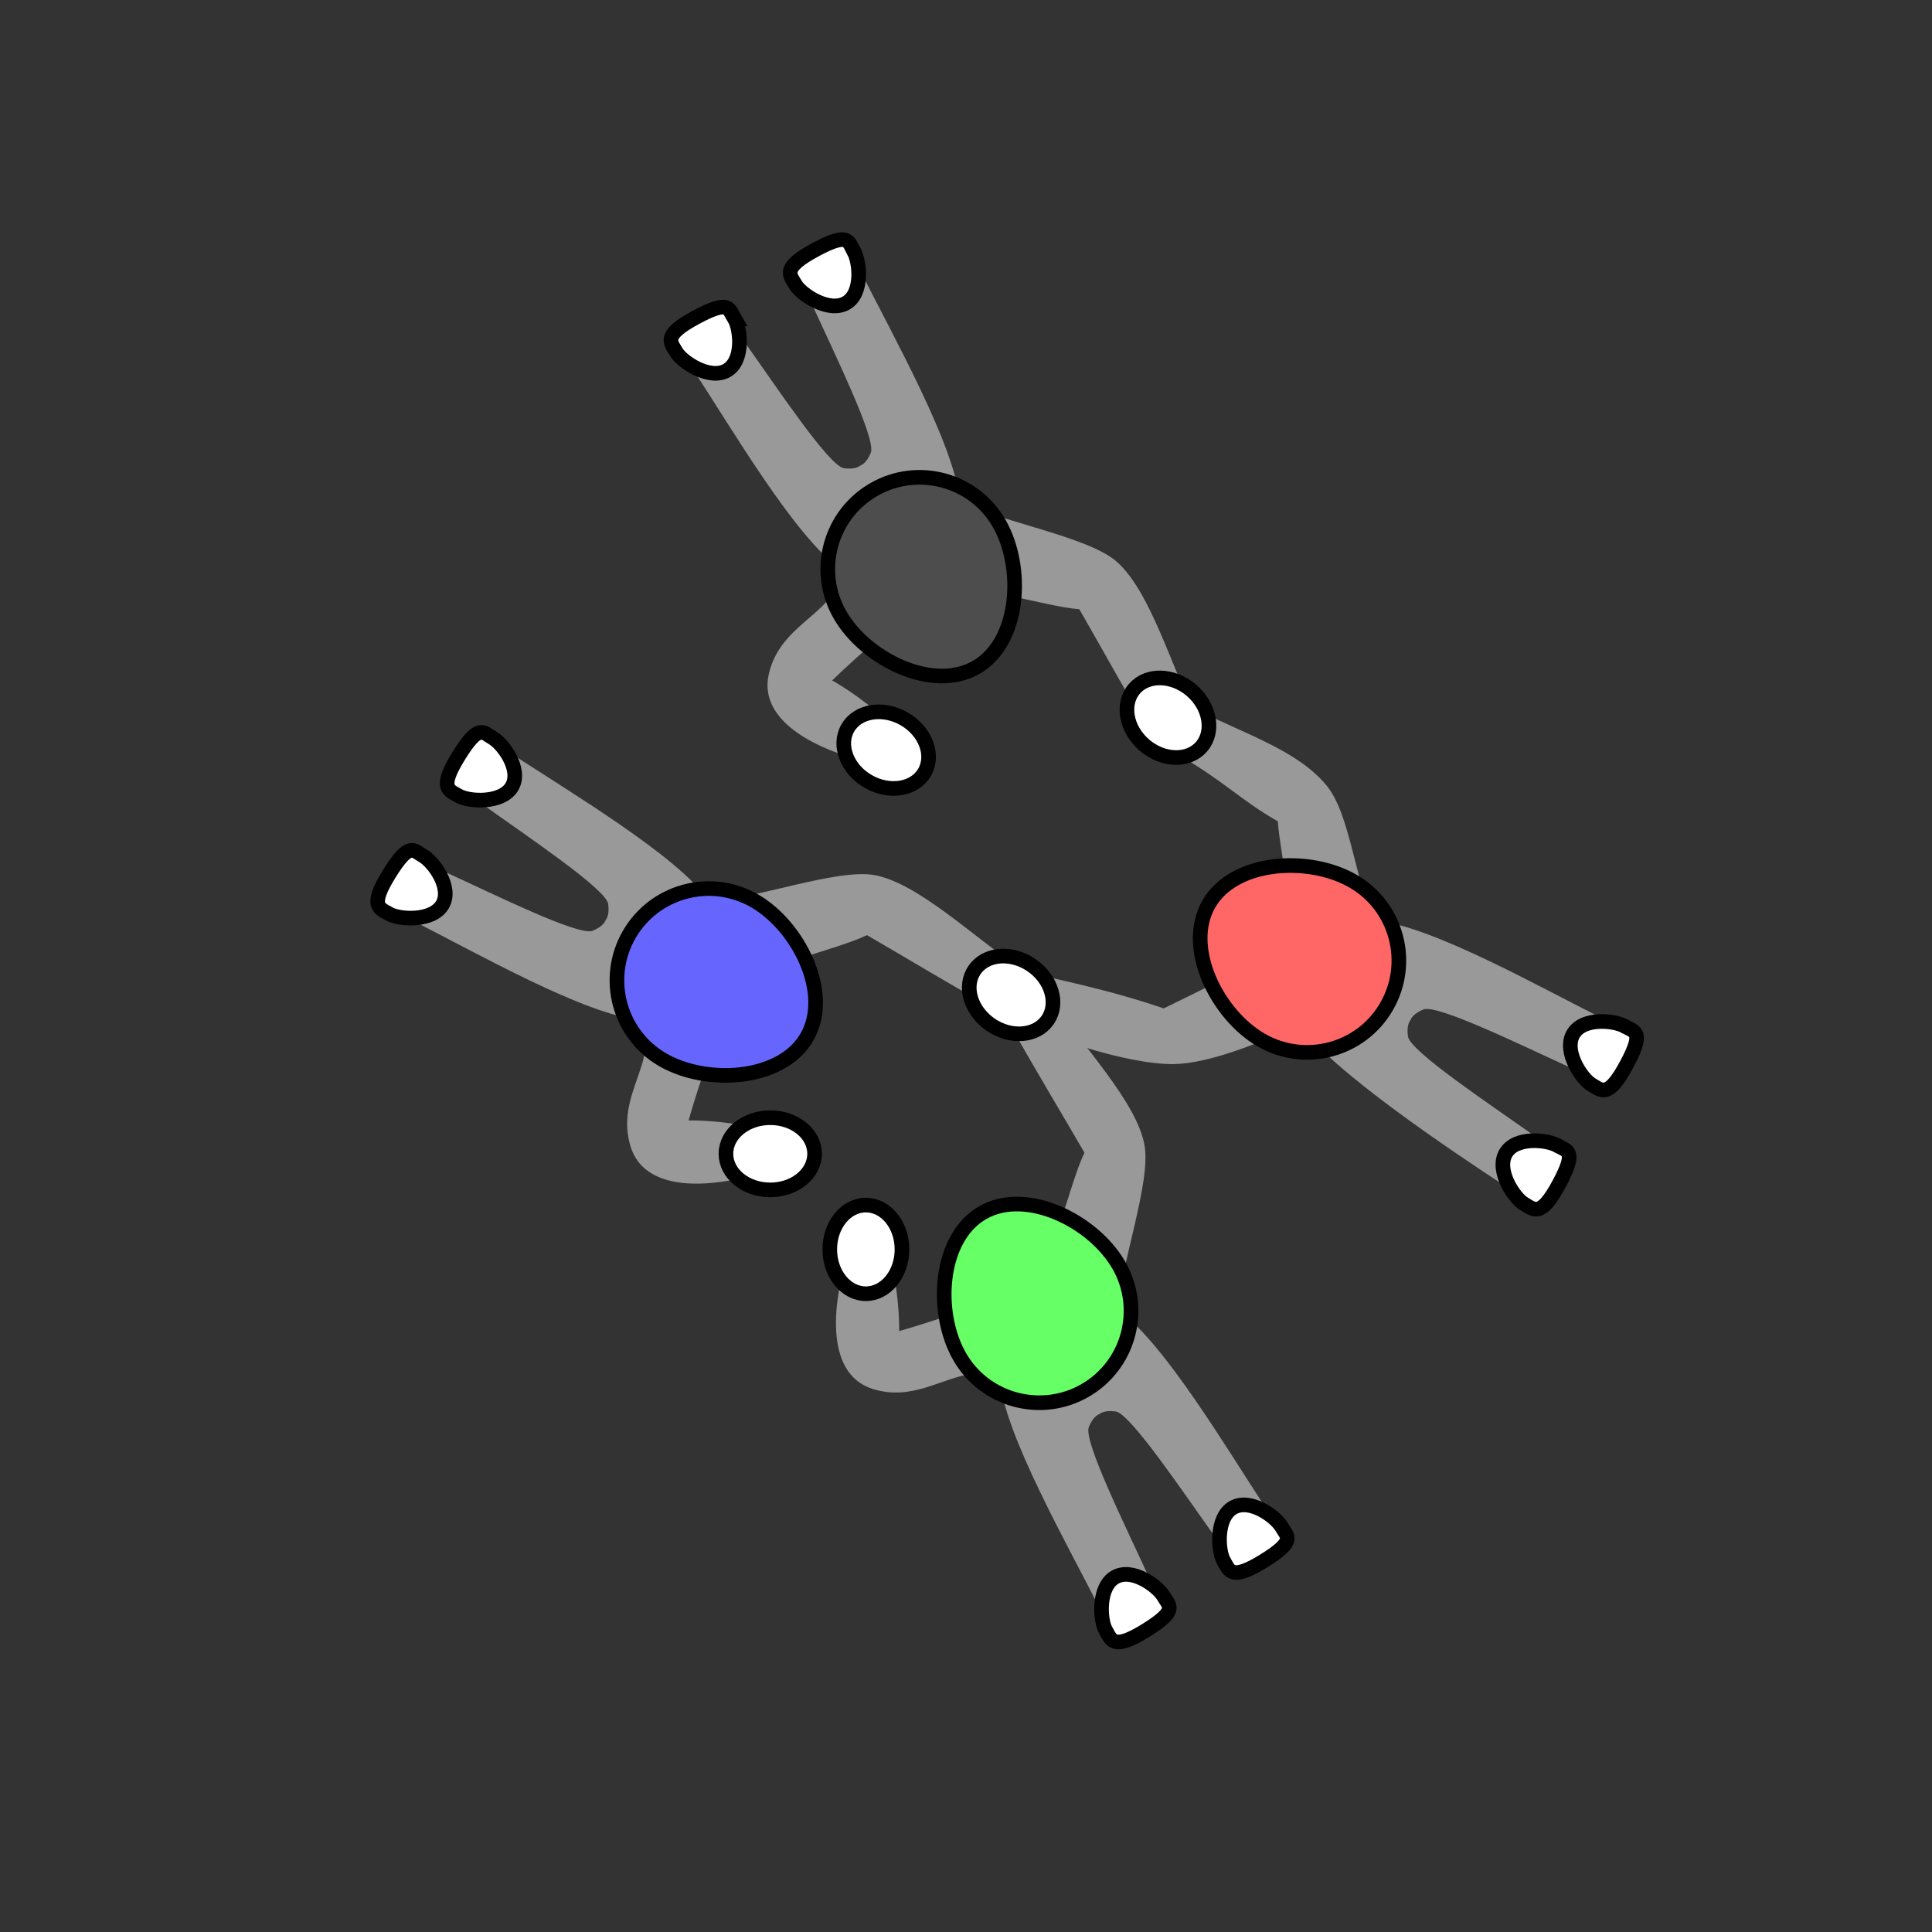 <?xml version="1.0" encoding="UTF-8" standalone="no"?>
<!-- Created with Inkscape (http://www.inkscape.org/) -->

<svg
   width="35mm"
   height="35mm"
   viewBox="0 0 35 35"
   version="1.1"
   id="svg1"
   xml:space="preserve"
   inkscape:version="1.4 (e7c3feb100, 2024-10-09)"
   sodipodi:docname="2_v1.svg"
   xmlns:inkscape="http://www.inkscape.org/namespaces/inkscape"
   xmlns:sodipodi="http://sodipodi.sourceforge.net/DTD/sodipodi-0.dtd"
   xmlns="http://www.w3.org/2000/svg"
   xmlns:svg="http://www.w3.org/2000/svg"><rect x="0" y="0" width="35" height="35" fill="#333333" stroke="none"/><sodipodi:namedview
     id="namedview1"
     pagecolor="#ffffff"
     bordercolor="#000000"
     borderopacity="0.25"
     inkscape:showpageshadow="2"
     inkscape:pageopacity="0.0"
     inkscape:pagecheckerboard="0"
     inkscape:deskcolor="#d1d1d1"
     inkscape:document-units="mm"
     inkscape:zoom="6.0766399"
     inkscape:cx="75.123754"
     inkscape:cy="74.383213"
     inkscape:window-width="1916"
     inkscape:window-height="1023"
     inkscape:window-x="0"
     inkscape:window-y="0"
     inkscape:window-maximized="0"
     inkscape:current-layer="layer1"><sodipodi:guide
       position="25.431,17.543"
       orientation="0,132.283"
       id="guide5"
       inkscape:locked="false" /><sodipodi:guide
       position="35,35"
       orientation="132.283,0"
       id="guide6"
       inkscape:locked="false" /><sodipodi:guide
       position="35,0"
       orientation="0,-132.283"
       id="guide7"
       inkscape:locked="false" /><sodipodi:guide
       position="17.504,35.914"
       orientation="-132.283,0"
       id="guide8"
       inkscape:locked="false" /></sodipodi:namedview><defs
     id="defs1"><inkscape:path-effect
       effect="mirror_symmetry"
       start_point="17.298,16.235"
       end_point="17.313,7.81"
       center_point="17.306,12.023"
       id="path-effect5"
       is_visible="true"
       lpeversion="1.2"
       lpesatellites=""
       mode="free"
       discard_orig_path="false"
       fuse_paths="true"
       oposite_fuse="false"
       split_items="false"
       split_open="false"
       link_styles="false" /><inkscape:path-effect
       effect="mirror_symmetry"
       start_point="17.298,16.235"
       end_point="17.313,7.81"
       center_point="17.306,12.023"
       id="path-effect5-7"
       is_visible="true"
       lpeversion="1.2"
       lpesatellites=""
       mode="free"
       discard_orig_path="false"
       fuse_paths="true"
       oposite_fuse="false"
       split_items="false"
       split_open="false"
       link_styles="false" /><inkscape:path-effect
       effect="mirror_symmetry"
       start_point="17.298,16.235"
       end_point="17.313,7.81"
       center_point="17.306,12.023"
       id="path-effect5-6"
       is_visible="true"
       lpeversion="1.2"
       lpesatellites=""
       mode="free"
       discard_orig_path="false"
       fuse_paths="true"
       oposite_fuse="false"
       split_items="false"
       split_open="false"
       link_styles="false" /><inkscape:path-effect
       effect="mirror_symmetry"
       start_point="17.298,16.235"
       end_point="17.313,7.81"
       center_point="17.306,12.023"
       id="path-effect5-3"
       is_visible="true"
       lpeversion="1.2"
       lpesatellites=""
       mode="free"
       discard_orig_path="false"
       fuse_paths="true"
       oposite_fuse="false"
       split_items="false"
       split_open="false"
       link_styles="false" /><inkscape:path-effect
       effect="mirror_symmetry"
       start_point="17.298,16.235"
       end_point="17.313,7.81"
       center_point="17.306,12.023"
       id="path-effect5-66"
       is_visible="true"
       lpeversion="1.2"
       lpesatellites=""
       mode="free"
       discard_orig_path="false"
       fuse_paths="true"
       oposite_fuse="false"
       split_items="false"
       split_open="false"
       link_styles="false" /><inkscape:path-effect
       effect="mirror_symmetry"
       start_point="17.298,16.235"
       end_point="17.313,7.81"
       center_point="17.306,12.023"
       id="path-effect5-4"
       is_visible="true"
       lpeversion="1.2"
       lpesatellites=""
       mode="free"
       discard_orig_path="false"
       fuse_paths="true"
       oposite_fuse="false"
       split_items="false"
       split_open="false"
       link_styles="false" /><inkscape:path-effect
       effect="mirror_symmetry"
       start_point="17.298,16.235"
       end_point="17.313,7.81"
       center_point="17.306,12.023"
       id="path-effect5-4-7"
       is_visible="true"
       lpeversion="1.2"
       lpesatellites=""
       mode="free"
       discard_orig_path="false"
       fuse_paths="true"
       oposite_fuse="false"
       split_items="false"
       split_open="false"
       link_styles="false" /><inkscape:path-effect
       effect="mirror_symmetry"
       start_point="17.298,16.235"
       end_point="17.313,7.81"
       center_point="17.306,12.023"
       id="path-effect5-41"
       is_visible="true"
       lpeversion="1.2"
       lpesatellites=""
       mode="free"
       discard_orig_path="false"
       fuse_paths="true"
       oposite_fuse="false"
       split_items="false"
       split_open="false"
       link_styles="false" /><inkscape:path-effect
       effect="mirror_symmetry"
       start_point="17.298,16.235"
       end_point="17.313,7.81"
       center_point="17.306,12.023"
       id="path-effect5-4-0"
       is_visible="true"
       lpeversion="1.2"
       lpesatellites=""
       mode="free"
       discard_orig_path="false"
       fuse_paths="true"
       oposite_fuse="false"
       split_items="false"
       split_open="false"
       link_styles="false" /><inkscape:path-effect
       effect="mirror_symmetry"
       start_point="17.494,16.3"
       end_point="17.509,7.876"
       center_point="17.502,12.088"
       id="path-effect5-4-0-9"
       is_visible="true"
       lpeversion="1.2"
       lpesatellites=""
       mode="free"
       discard_orig_path="false"
       fuse_paths="true"
       oposite_fuse="false"
       split_items="false"
       split_open="false"
       link_styles="false" /><inkscape:path-effect
       effect="mirror_symmetry"
       start_point="17.298,16.235"
       end_point="17.313,7.81"
       center_point="17.306,12.023"
       id="path-effect5-4-0-0"
       is_visible="true"
       lpeversion="1.2"
       lpesatellites=""
       mode="free"
       discard_orig_path="false"
       fuse_paths="true"
       oposite_fuse="false"
       split_items="false"
       split_open="false"
       link_styles="false" /><inkscape:path-effect
       effect="mirror_symmetry"
       start_point="17.494,16.3"
       end_point="17.509,7.876"
       center_point="17.502,12.088"
       id="path-effect5-4-0-9-7"
       is_visible="true"
       lpeversion="1.2"
       lpesatellites=""
       mode="free"
       discard_orig_path="false"
       fuse_paths="true"
       oposite_fuse="false"
       split_items="false"
       split_open="false"
       link_styles="false" /><inkscape:path-effect
       effect="mirror_symmetry"
       start_point="17.494,16.3"
       end_point="17.509,7.876"
       center_point="17.502,12.088"
       id="path-effect5-4-0-9-3"
       is_visible="true"
       lpeversion="1.2"
       lpesatellites=""
       mode="free"
       discard_orig_path="false"
       fuse_paths="true"
       oposite_fuse="false"
       split_items="false"
       split_open="false"
       link_styles="false" /><inkscape:path-effect
       effect="mirror_symmetry"
       start_point="17.494,16.3"
       end_point="17.509,7.876"
       center_point="17.502,12.088"
       id="path-effect5-4-0-9-5"
       is_visible="true"
       lpeversion="1.2"
       lpesatellites=""
       mode="free"
       discard_orig_path="false"
       fuse_paths="true"
       oposite_fuse="false"
       split_items="false"
       split_open="false"
       link_styles="false" /><inkscape:path-effect
       effect="mirror_symmetry"
       start_point="17.298,16.235"
       end_point="17.313,7.81"
       center_point="17.306,12.023"
       id="path-effect5-4-6-1"
       is_visible="true"
       lpeversion="1.2"
       lpesatellites=""
       mode="free"
       discard_orig_path="false"
       fuse_paths="true"
       oposite_fuse="false"
       split_items="false"
       split_open="false"
       link_styles="false" /><inkscape:path-effect
       effect="mirror_symmetry"
       start_point="17.494,16.3"
       end_point="17.509,7.876"
       center_point="17.502,12.088"
       id="path-effect5-4-0-9-5-9"
       is_visible="true"
       lpeversion="1.2"
       lpesatellites=""
       mode="free"
       discard_orig_path="false"
       fuse_paths="true"
       oposite_fuse="false"
       split_items="false"
       split_open="false"
       link_styles="false" /></defs><g
     inkscape:label="Layer 1"
     inkscape:groupmode="layer"
     id="layer1"><path
       style="fill:#999999;fill-opacity:1;stroke:none;stroke-width:0.265;stroke-dasharray:none;stroke-opacity:1"
       d="m 7.497,16.105 c -0.135,0.225 -0.188,0.49 -0.027,0.571 1.121,0.563 3.138,1.718 4.137,1.8 0.369,0.719 -0.479,1.356 -0.181,2.302 0.242,0.768 1.271,0.752 2.125,0.538 0.366,-0.092 0.613,-0.776 0.171,-0.877 -0.679,-0.156 -1.248,-0.141 -1.248,-0.141 0.215,-0.762 0.556,-1.664 0.781,-2.3 0.44,-0.511 1.854,-0.767 2.451,-1.057 0.716,0.414 1.371,0.814 2.35,1.367 0.293,-0.346 0.366,-0.364 0.481,-0.724 -0.889,-0.597 -1.903,-1.588 -2.696,-1.731 -0.676,-0.122 -2.182,0.441 -2.99,0.477 -0.567,-0.826 -2.572,-2.005 -3.618,-2.698 -0.299,-0.198 -0.81,0.712 -0.518,0.921 0.841,0.602 2.269,1.557 2.303,1.824 0.019,0.151 -0.005,0.241 -0.048,0.295 -0.025,0.064 -0.093,0.131 -0.234,0.19 -0.248,0.103 -1.785,-0.66 -2.726,-1.091 -0.163,-0.075 -0.379,0.11 -0.514,0.335 z"
       id="path4-6-1"
       sodipodi:nodetypes="cscssscccccscccscssc" /><path
       id="path1-3-1"
       style="fill:#6666ff;fill-opacity:1;stroke:#000000;stroke-width:0.265"
       d="m 13.67,16.32 c 0.795,0.459 1.407,1.672 0.948,2.467 -0.459,0.795 -1.815,0.872 -2.61,0.413 -0.795,-0.459 -1.068,-1.476 -0.609,-2.271 0.459,-0.795 1.476,-1.068 2.271,-0.609 z"
       sodipodi:nodetypes="zzzzz" /><path
       id="path1-7-1-1-0"
       style="fill:#ffffff;stroke:#000000;stroke-width:0.265;stroke-dasharray:none"
       d="m 7.671,15.509 c 0.179,0.104 0.525,0.566 0.345,0.879 -0.181,0.313 -0.783,0.273 -0.963,0.169 -0.179,-0.104 -0.369,-0.132 -0.002,-0.726 0.368,-0.594 0.44,-0.426 0.619,-0.322 z"
       sodipodi:nodetypes="ssszs" /><path
       id="path1-7-1-9-7-3"
       style="fill:#ffffff;stroke:#000000;stroke-width:0.265;stroke-dasharray:none"
       d="m 8.93,13.371 c 0.179,0.104 0.525,0.566 0.345,0.879 -0.181,0.313 -0.783,0.273 -0.963,0.169 -0.179,-0.104 -0.369,-0.132 -0.002,-0.726 0.368,-0.594 0.44,-0.426 0.619,-0.322 z"
       sodipodi:nodetypes="ssszs" /><ellipse
       style="fill:#ffffff;fill-opacity:1;stroke:#000000;stroke-width:0.265;stroke-dasharray:none;stroke-opacity:1"
       id="path1-7-2-9-9-1-3-1"
       cx="20.902"
       cy="-13.954"
       rx="0.654"
       ry="0.803"
       transform="rotate(90)" /><path
       style="fill:#999999;fill-opacity:1;stroke:none;stroke-width:0.265;stroke-dasharray:none;stroke-opacity:1"
       d="m 20.482,29.091 c -0.225,0.135 -0.49,0.188 -0.571,0.027 -0.563,-1.121 -1.718,-3.138 -1.8,-4.137 -0.719,-0.369 -1.356,0.479 -2.302,0.181 -0.768,-0.242 -0.752,-1.271 -0.538,-2.125 0.092,-0.366 0.776,-0.613 0.877,-0.171 0.156,0.679 0.141,1.248 0.141,1.248 0.762,-0.215 1.664,-0.556 2.3,-0.781 0.511,-0.44 0.767,-1.854 1.057,-2.451 -0.414,-0.716 -0.814,-1.371 -1.367,-2.35 0.346,-0.293 0.364,-0.366 0.724,-0.481 0.597,0.889 1.588,1.903 1.731,2.696 0.122,0.676 -0.441,2.182 -0.477,2.99 0.826,0.567 2.005,2.572 2.698,3.618 0.198,0.299 -0.712,0.81 -0.921,0.518 -0.602,-0.841 -1.557,-2.269 -1.824,-2.303 -0.151,-0.019 -0.241,0.005 -0.295,0.048 -0.064,0.025 -0.131,0.093 -0.19,0.234 -0.103,0.248 0.66,1.785 1.091,2.726 0.075,0.163 -0.11,0.379 -0.335,0.514 z"
       id="path4-6-1-1"
       sodipodi:nodetypes="cscssscccccscccscssc" /><path
       id="path1-3-1-0"
       style="fill:#66ff66;fill-opacity:1;stroke:#000000;stroke-width:0.265"
       d="m 20.267,22.918 c -0.459,-0.795 -1.672,-1.407 -2.467,-0.948 -0.795,0.459 -0.872,1.815 -0.413,2.61 0.459,0.795 1.476,1.068 2.271,0.609 0.795,-0.459 1.068,-1.476 0.609,-2.271 z"
       sodipodi:nodetypes="zzzzz" /><path
       id="path1-7-1-1-0-6"
       style="fill:#ffffff;stroke:#000000;stroke-width:0.265;stroke-dasharray:none"
       d="m 21.079,28.917 c -0.104,-0.179 -0.566,-0.525 -0.879,-0.345 -0.313,0.181 -0.273,0.783 -0.169,0.963 0.104,0.179 0.132,0.369 0.726,0.002 0.594,-0.368 0.426,-0.44 0.322,-0.619 z"
       sodipodi:nodetypes="ssszs" /><path
       id="path1-7-1-9-7-3-3"
       style="fill:#ffffff;stroke:#000000;stroke-width:0.265;stroke-dasharray:none"
       d="m 23.216,27.658 c -0.104,-0.179 -0.566,-0.525 -0.879,-0.345 -0.313,0.181 -0.273,0.783 -0.169,0.963 0.104,0.179 0.132,0.369 0.726,0.002 0.594,-0.368 0.426,-0.44 0.322,-0.619 z"
       sodipodi:nodetypes="ssszs" /><ellipse
       style="fill:#ffffff;fill-opacity:1;stroke:#000000;stroke-width:0.265;stroke-dasharray:none;stroke-opacity:1"
       id="path1-7-2-9-9-1-3-1-2"
       cx="-15.686"
       cy="22.634"
       rx="0.654"
       ry="0.803"
       transform="scale(-1,1)" /><path
       style="fill:#999999;fill-opacity:1;stroke:none;stroke-width:0.265;stroke-dasharray:none;stroke-opacity:1"
       d="m 27.783,21.201 c -0.128,0.229 -0.33,0.408 -0.481,0.309 -1.048,-0.689 -3.188,-2.12 -3.758,-2.944 -0.763,0.344 -1.637,0.698 -2.276,0.711 -0.805,0.016 -2.566,-0.515 -3.157,-1.035 -0.283,-0.25 0.233,-0.688 0.674,-0.587 0.769,0.175 1.488,0.336 2.297,0.613 0.659,-0.32 1.656,-0.813 2.181,-1.107 0.223,-0.636 -0.067,-1.619 -0.114,-2.281 -0.716,-0.414 -0.89,-0.672 -1.858,-1.243 0.153,-0.426 0.132,-0.499 0.386,-0.778 0.961,0.472 1.826,0.745 2.346,1.36 0.444,0.525 0.514,1.74 0.885,2.458 0.999,0.078 3.023,1.225 4.146,1.785 0.322,0.16 -0.211,1.058 -0.538,0.909 -0.942,-0.428 -2.483,-1.187 -2.731,-1.083 -0.14,0.059 -0.206,0.125 -0.231,0.189 -0.043,0.054 -0.067,0.147 -0.048,0.297 0.035,0.267 1.464,1.216 2.308,1.815 0.146,0.104 0.094,0.383 -0.033,0.612 z"
       id="path4-6-1-2"
       sodipodi:nodetypes="cscssscccccscccscsscc" /><path
       id="path1-3-1-7"
       style="fill:#ff6666;fill-opacity:1;stroke:#000000;stroke-width:0.265"
       d="m 24.51,15.962 c -0.795,-0.459 -2.151,-0.383 -2.61,0.413 -0.459,0.795 0.153,2.008 0.948,2.467 0.795,0.459 1.812,0.187 2.271,-0.609 0.459,-0.795 0.187,-1.812 -0.609,-2.271 z"
       sodipodi:nodetypes="zzzzz" /><path
       id="path1-7-1-1-0-2"
       style="fill:#ffffff;stroke:#000000;stroke-width:0.265;stroke-dasharray:none"
       d="m 28.212,20.752 c -0.179,-0.104 -0.753,-0.172 -0.934,0.141 -0.181,0.313 0.155,0.815 0.335,0.918 0.179,0.104 0.299,0.254 0.63,-0.361 0.331,-0.615 0.149,-0.594 -0.03,-0.698 z"
       sodipodi:nodetypes="ssszs" /><path
       id="path1-7-1-9-7-3-2"
       style="fill:#ffffff;stroke:#000000;stroke-width:0.265;stroke-dasharray:none"
       d="m 29.434,18.592 c -0.179,-0.104 -0.753,-0.172 -0.934,0.141 -0.181,0.313 0.155,0.815 0.335,0.918 0.179,0.104 0.299,0.254 0.63,-0.361 0.331,-0.615 0.149,-0.594 -0.03,-0.698 z"
       sodipodi:nodetypes="ssszs" /><path
       style="fill:#999999;fill-opacity:1;stroke:none;stroke-width:0.265;stroke-dasharray:none;stroke-opacity:1"
       d="m 12.86,6.207 c -0.229,0.128 -0.408,0.33 -0.309,0.481 0.689,1.048 1.859,3.057 2.683,3.627 -0.04,0.807 -1.092,0.935 -1.308,1.904 -0.175,0.786 0.725,1.286 1.572,1.528 0.363,0.104 0.918,-0.365 0.587,-0.674 -0.51,-0.475 -1.01,-0.746 -1.01,-0.746 0.568,-0.552 1.314,-1.163 1.826,-1.601 0.636,-0.223 1.989,0.263 2.651,0.31 0.414,0.716 0.78,1.39 1.351,2.359 0.426,-0.153 0.499,-0.132 0.778,-0.386 C 21.21,12.047 20.828,10.681 20.213,10.161 19.688,9.717 18.103,9.451 17.385,9.079 17.308,8.081 16.16,6.057 15.601,4.934 c -0.16,-0.322 -1.058,0.211 -0.909,0.538 0.428,0.942 1.187,2.483 1.083,2.731 -0.059,0.14 -0.125,0.206 -0.189,0.231 -0.054,0.043 -0.147,0.067 -0.297,0.048 C 15.021,8.447 14.072,7.017 13.473,6.174 13.369,6.027 13.09,6.079 12.86,6.207 Z"
       id="path4-6-1-1-1"
       sodipodi:nodetypes="cscssscccccscccscssc" /><path
       id="path1-3-1-0-0"
       style="fill:#4d4d4d;fill-opacity:1;stroke:#000000;stroke-width:0.265"
       d="m 18.099,9.479 c 0.459,0.795 0.383,2.151 -0.413,2.61 -0.795,0.459 -2.008,-0.153 -2.467,-0.948 -0.459,-0.795 -0.187,-1.812 0.609,-2.271 0.795,-0.459 1.812,-0.187 2.271,0.609 z"
       sodipodi:nodetypes="zzzzz" /><path
       id="path1-7-1-1-0-6-6"
       style="fill:#ffffff;stroke:#000000;stroke-width:0.265;stroke-dasharray:none"
       d="m 13.309,5.777 c 0.104,0.179 0.172,0.753 -0.141,0.934 C 12.856,6.892 12.354,6.556 12.25,6.376 12.147,6.197 11.996,6.077 12.612,5.747 c 0.615,-0.331 0.594,-0.149 0.698,0.03 z"
       sodipodi:nodetypes="ssszs" /><path
       id="path1-7-1-9-7-3-3-1"
       style="fill:#ffffff;stroke:#000000;stroke-width:0.265;stroke-dasharray:none"
       d="m 15.469,4.556 c 0.104,0.179 0.172,0.753 -0.141,0.934 -0.313,0.181 -0.815,-0.155 -0.918,-0.335 -0.104,-0.179 -0.254,-0.299 0.361,-0.63 0.615,-0.331 0.594,-0.149 0.698,0.03 z"
       sodipodi:nodetypes="ssszs" /><ellipse
       style="fill:#ffffff;fill-opacity:1;stroke:#000000;stroke-width:0.265;stroke-dasharray:none;stroke-opacity:1"
       id="path1-7-2-9-9-1-3-1-2-5"
       cx="3.742"
       cy="-20.698"
       rx="0.654"
       ry="0.803"
       transform="rotate(120)" /><ellipse
       style="fill:#ffffff;fill-opacity:1;stroke:#000000;stroke-width:0.265;stroke-dasharray:none;stroke-opacity:1"
       id="path1-7-2-9-9-1-3-9-9"
       cx="-3.952"
       cy="-24.518"
       rx="0.654"
       ry="0.803"
       transform="rotate(130.728)" /><ellipse
       style="fill:#ffffff;fill-opacity:1;stroke:#000000;stroke-width:0.265;stroke-dasharray:none;stroke-opacity:1"
       id="path1-7-2-9-9-1-3-9"
       cx="4.579"
       cy="25.297"
       rx="0.654"
       ry="0.803"
       transform="matrix(-0.563,0.826,0.826,0.563,0,0)" /></g></svg>
